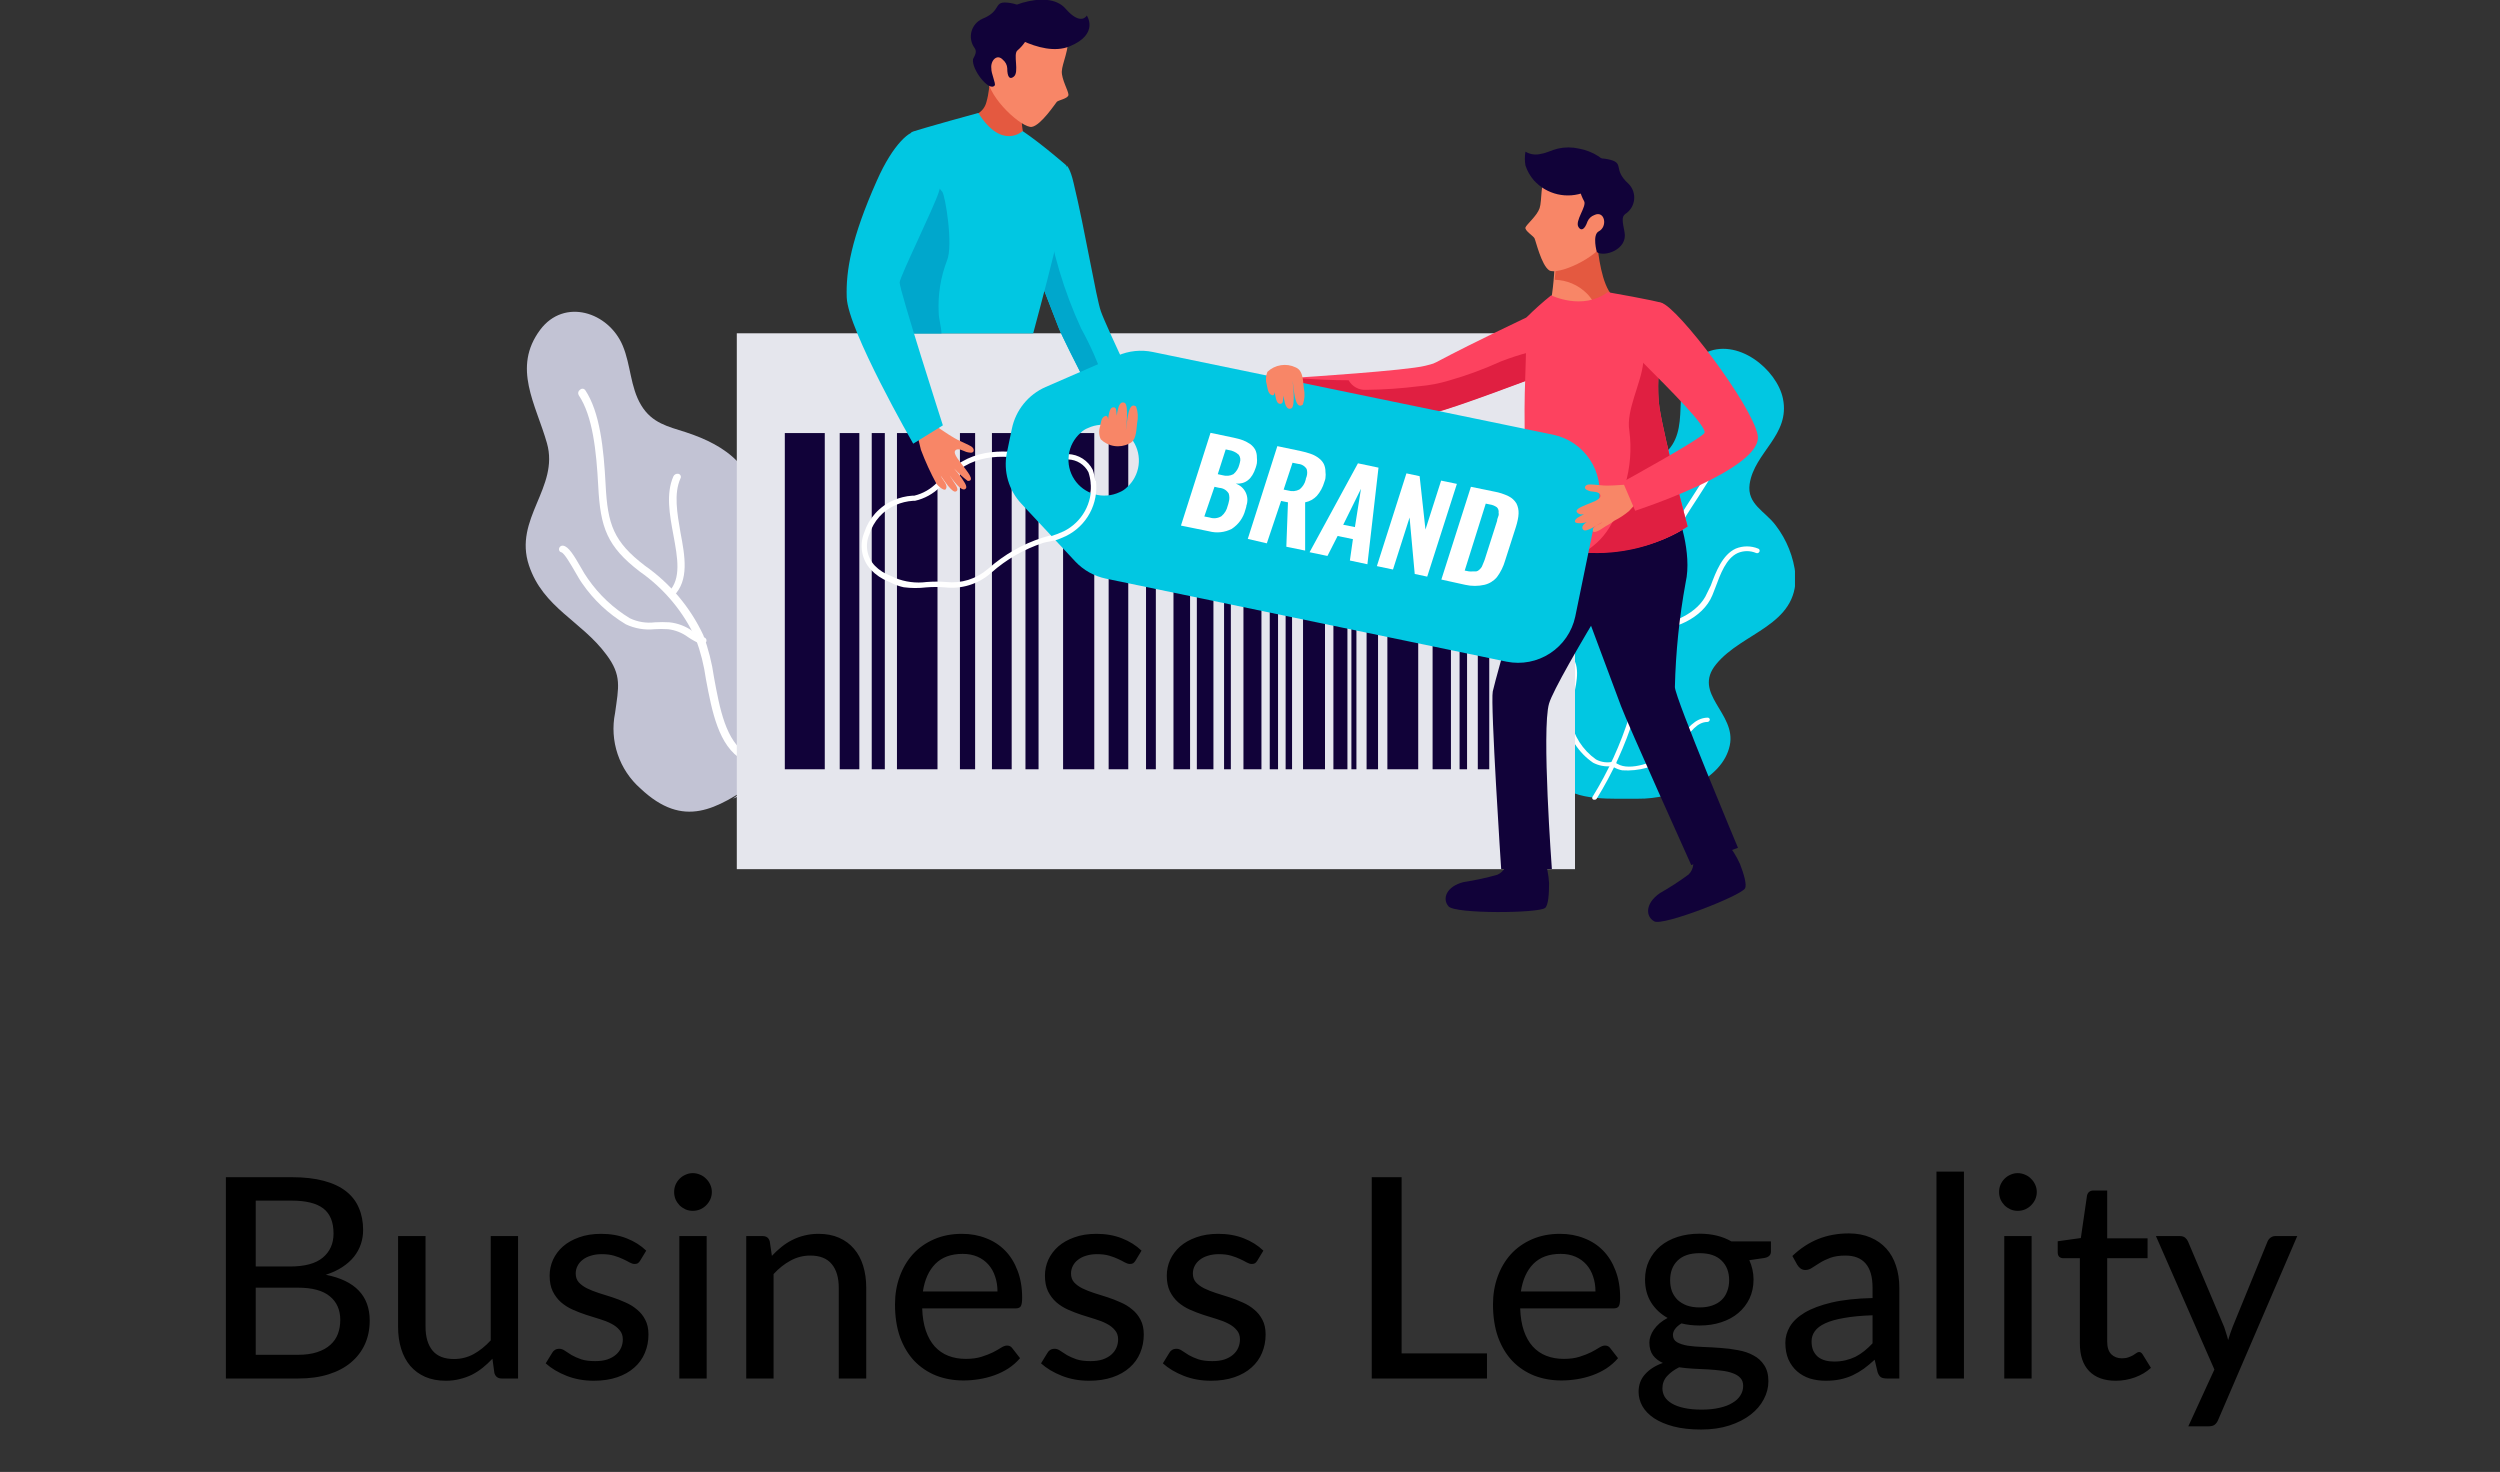 <svg width="214" height="126" viewBox="0 0 214 126" fill="none" xmlns="http://www.w3.org/2000/svg">
<rect x="0" y="0" width="214" height="126" fill="#333333" stroke="none"/>
<g clip-path="url(#clip0_21_170)">
<path d="M133.44 67.03C131.14 64.43 124.33 60.89 126.11 56.83C127.64 53.38 134.94 53.83 134.06 49.65C133.54 47.18 132.87 45.08 134.46 42.29C136.19 39.24 141.36 40.9 143.15 38.07C144.7 35.63 142.69 31.88 145.88 30.25C148.7 28.81 152.11 31.63 152.62 34.12C153.26 37.25 150.17 38.71 149.77 41.43C149.52 43.16 151.1 43.76 152 44.97C152.949 46.209 153.538 47.687 153.7 49.24C153.87 53.56 149.14 54.11 146.9 56.86C144.82 59.4 148.65 61.04 148.07 63.8C147.45 66.8 143.21 68.41 140.22 68.37C138.1 68.34 134.82 68.64 133.44 67.03Z" fill="#01C7E2"/>
<path d="M136.44 68.45H136.39C136.368 68.441 136.348 68.427 136.332 68.409C136.316 68.391 136.304 68.37 136.297 68.347C136.29 68.324 136.289 68.299 136.293 68.276C136.297 68.252 136.306 68.23 136.32 68.21C139.005 63.867 140.556 58.919 140.83 53.82C140.99 48.5 143.2 45.09 145.01 42.3C146.11 40.61 147.06 39.14 147.21 37.66C147.217 37.601 147.248 37.547 147.294 37.509C147.341 37.472 147.4 37.454 147.46 37.46C147.488 37.458 147.517 37.463 147.543 37.473C147.57 37.484 147.594 37.501 147.613 37.522C147.632 37.543 147.646 37.568 147.654 37.596C147.663 37.623 147.664 37.652 147.66 37.68C147.5 39.26 146.52 40.77 145.39 42.51C143.6 45.25 141.39 48.6 141.25 53.81C140.97 58.974 139.395 63.985 136.67 68.38C136.642 68.413 136.606 68.437 136.565 68.449C136.524 68.462 136.481 68.462 136.44 68.45Z" fill="white"/>
<path d="M141.15 53.83C141.102 53.82 141.06 53.794 141.03 53.755C141.001 53.717 140.987 53.668 140.99 53.62C141.002 53.566 141.033 53.519 141.077 53.486C141.121 53.452 141.175 53.436 141.23 53.44C143.01 53.55 145.4 52.5 146.13 50.76L146.44 50.13C146.88 48.95 147.44 47.48 148.58 46.96C149.195 46.709 149.885 46.709 150.5 46.96C150.525 46.969 150.548 46.983 150.568 47.001C150.587 47.019 150.602 47.041 150.613 47.066C150.623 47.09 150.628 47.116 150.628 47.143C150.627 47.17 150.621 47.196 150.61 47.22C150.588 47.272 150.546 47.314 150.494 47.336C150.442 47.359 150.383 47.36 150.33 47.34C150.08 47.233 149.812 47.177 149.54 47.177C149.268 47.177 149 47.233 148.75 47.34C147.75 47.79 147.26 49.16 146.85 50.26C146.76 50.5 146.67 50.74 146.58 50.95C145.76 52.95 143.17 54.02 141.23 53.9L141.15 53.83Z" fill="white"/>
<path d="M139.88 53.63C139.145 53.499 138.479 53.113 138 52.54C137.651 51.989 137.443 51.361 137.392 50.711C137.342 50.061 137.451 49.408 137.71 48.81C137.71 48.65 137.81 48.47 137.88 48.27C138.25 47.13 138.82 45.4 138.26 44.44C138.162 44.276 138.03 44.135 137.873 44.027C137.716 43.918 137.538 43.844 137.35 43.81C137.297 43.794 137.252 43.758 137.224 43.709C137.196 43.661 137.187 43.604 137.2 43.55C137.218 43.494 137.258 43.447 137.31 43.419C137.362 43.391 137.423 43.384 137.48 43.4C137.721 43.451 137.95 43.551 138.151 43.694C138.352 43.837 138.522 44.019 138.65 44.23C139.3 45.35 138.65 47.18 138.3 48.38C138.23 48.57 138.18 48.75 138.13 48.91C137.896 49.453 137.794 50.043 137.834 50.633C137.874 51.222 138.054 51.794 138.36 52.3C138.688 52.658 139.091 52.94 139.541 53.125C139.99 53.31 140.475 53.393 140.96 53.37C140.987 53.37 141.013 53.375 141.038 53.386C141.062 53.397 141.084 53.413 141.102 53.432C141.12 53.452 141.133 53.476 141.142 53.501C141.15 53.526 141.153 53.553 141.15 53.58C141.143 53.634 141.114 53.683 141.071 53.717C141.028 53.75 140.974 53.766 140.92 53.76C140.57 53.745 140.223 53.702 139.88 53.63Z" fill="white"/>
<path d="M138.86 65.94C138.618 65.895 138.385 65.81 138.17 65.69C138.151 65.675 138.136 65.656 138.126 65.634C138.115 65.613 138.11 65.589 138.11 65.565C138.11 65.541 138.115 65.517 138.126 65.496C138.136 65.474 138.151 65.455 138.17 65.44C138.206 65.401 138.254 65.374 138.306 65.365C138.359 65.356 138.413 65.365 138.46 65.39C139.53 66.04 141.7 65.2 142.63 64.55C143.055 64.189 143.426 63.768 143.73 63.3C144.39 62.4 145.08 61.46 146.16 61.43C146.185 61.427 146.211 61.43 146.235 61.438C146.259 61.445 146.282 61.458 146.3 61.475C146.319 61.492 146.334 61.513 146.345 61.536C146.355 61.559 146.36 61.585 146.36 61.61C146.353 61.661 146.328 61.709 146.29 61.743C146.251 61.778 146.202 61.798 146.15 61.8C145.29 61.8 144.67 62.67 144.08 63.48C143.751 63.986 143.346 64.438 142.88 64.82C141.705 65.638 140.288 66.033 138.86 65.94Z" fill="white"/>
<path d="M137.11 65.55C136.852 65.498 136.603 65.41 136.37 65.29C135.757 64.87 135.233 64.333 134.828 63.71C134.423 63.087 134.145 62.391 134.01 61.66C133.958 60.938 134.04 60.213 134.25 59.52C134.54 58.23 134.85 56.88 134.01 56.27C133.991 56.253 133.975 56.232 133.965 56.209C133.954 56.186 133.949 56.16 133.949 56.135C133.949 56.109 133.954 56.084 133.965 56.061C133.975 56.038 133.991 56.017 134.01 56C134.053 55.963 134.108 55.943 134.165 55.943C134.222 55.943 134.277 55.963 134.32 56C135.32 56.76 135 58.28 134.7 59.62C134.495 60.266 134.41 60.944 134.45 61.62C134.702 62.99 135.481 64.207 136.62 65.01C137.079 65.258 137.615 65.322 138.12 65.19C138.169 65.174 138.222 65.177 138.269 65.2C138.316 65.222 138.352 65.262 138.37 65.31C138.376 65.334 138.377 65.358 138.373 65.382C138.369 65.406 138.36 65.429 138.347 65.45C138.334 65.471 138.317 65.488 138.297 65.502C138.277 65.516 138.254 65.525 138.23 65.53C137.863 65.62 137.48 65.627 137.11 65.55Z" fill="white"/>
<path d="M64.77 66.93C61.32 69.26 58.54 70.99 54.83 67.5C53.929 66.709 53.254 65.694 52.871 64.558C52.488 63.422 52.412 62.205 52.65 61.03C52.95 58.83 53.25 57.82 51.9 56.03C49.78 53.16 46.49 52.03 45.28 48.4C43.94 44.4 47.89 41.74 46.82 37.94C45.87 34.59 43.82 31.48 46.24 28.23C48.3 25.48 52.1 26.7 53.31 29.6C54 31.25 53.95 33.13 54.88 34.68C55.81 36.23 57.19 36.51 58.71 37C62.11 38.11 65.08 40.1 64.71 44.42C64.47 47.01 64.41 49.11 66.94 50.24C69.65 51.45 71.16 52.24 70.94 56.05C70.79 58.91 69.4 60.42 67.88 62.52C66.46 64.47 65.05 67.52 62.73 68.37L64.77 66.93Z" fill="#C2C3D4"/>
<path d="M65.2 65.55C64.623 65.509 64.062 65.338 63.56 65.05C61.5 63.87 60.94 60.86 60.43 58.15C60.264 56.958 59.969 55.788 59.55 54.66C58.496 52.358 56.845 50.38 54.77 48.93C51.96 46.78 51.39 45.16 51.21 41.62C51.05 38.62 50.74 35.62 49.54 33.83C49.494 33.755 49.479 33.666 49.498 33.58C49.516 33.494 49.567 33.419 49.64 33.37C49.668 33.34 49.702 33.316 49.74 33.299C49.778 33.282 49.819 33.274 49.86 33.274C49.901 33.274 49.942 33.282 49.98 33.299C50.018 33.316 50.052 33.34 50.08 33.37C51.36 35.27 51.68 38.42 51.84 41.48C52.01 44.9 52.52 46.37 55.2 48.42C57.356 49.93 59.08 51.977 60.2 54.36C60.638 55.533 60.946 56.75 61.12 57.99C61.6 60.6 62.12 63.5 63.98 64.56C64.806 64.994 65.76 65.118 66.67 64.91C66.748 64.888 66.832 64.898 66.903 64.937C66.974 64.977 67.027 65.042 67.05 65.12C67.056 65.159 67.053 65.199 67.042 65.237C67.031 65.275 67.012 65.31 66.987 65.341C66.961 65.371 66.93 65.395 66.894 65.412C66.858 65.43 66.82 65.439 66.78 65.44C66.261 65.549 65.729 65.586 65.2 65.55Z" fill="white"/>
<path d="M57.44 51.13C57.372 51.123 57.306 51.099 57.25 51.06C57.221 51.035 57.197 51.003 57.181 50.968C57.164 50.932 57.156 50.894 57.156 50.855C57.156 50.816 57.164 50.778 57.181 50.742C57.197 50.707 57.221 50.675 57.25 50.65C58.34 49.54 58 47.73 57.64 45.78C57.32 44.06 56.99 42.27 57.64 40.78C57.677 40.698 57.741 40.632 57.821 40.592C57.901 40.552 57.993 40.541 58.08 40.56C58.12 40.57 58.157 40.589 58.188 40.616C58.219 40.643 58.244 40.676 58.26 40.714C58.276 40.751 58.284 40.792 58.282 40.833C58.281 40.874 58.27 40.914 58.25 40.95C57.66 42.26 57.97 43.95 58.25 45.59C58.63 47.59 59.01 49.67 57.67 51.01C57.608 51.073 57.527 51.115 57.44 51.13Z" fill="white"/>
<path d="M60.09 55.13H59.97C59.597 54.965 59.239 54.767 58.9 54.54C58.399 54.168 57.809 53.934 57.19 53.86C56.804 53.835 56.416 53.835 56.03 53.86C55.187 53.948 54.336 53.803 53.57 53.44C52.086 52.552 50.81 51.355 49.83 49.93C49.66 49.7 49.45 49.33 49.22 48.93C48.9 48.38 48.31 47.35 48.06 47.28C48.023 47.272 47.988 47.256 47.957 47.234C47.926 47.212 47.9 47.183 47.882 47.15C47.863 47.117 47.851 47.08 47.847 47.042C47.843 47.004 47.848 46.966 47.86 46.93C47.881 46.857 47.928 46.794 47.993 46.753C48.057 46.712 48.135 46.697 48.21 46.71C48.67 46.79 49.1 47.49 49.75 48.62C49.924 48.942 50.118 49.252 50.33 49.55C51.275 50.911 52.494 52.059 53.91 52.92C54.578 53.241 55.325 53.362 56.06 53.27C56.476 53.245 56.894 53.245 57.31 53.27C58.032 53.349 58.721 53.614 59.31 54.04C59.626 54.251 59.961 54.431 60.31 54.58C60.346 54.593 60.378 54.615 60.405 54.642C60.432 54.67 60.452 54.703 60.465 54.739C60.477 54.776 60.481 54.814 60.477 54.852C60.473 54.891 60.46 54.927 60.44 54.96C60.403 55.018 60.351 55.065 60.289 55.095C60.227 55.125 60.158 55.137 60.09 55.13Z" fill="white"/>
<path d="M83.71 9.78C84.07 10.33 84.43 11.41 85.03 11.78C85.916 12.143 86.879 12.277 87.83 12.17C87.33 11.06 87.19 8.53 88.3 7.55C87.57 7.1 87.54 8.55 86.99 7.95C86.79 7.73 85.25 5.35 85.11 5.08C84.68 5.59 84.85 7.32 84.44 8.73C84.389 8.939 84.297 9.135 84.168 9.307C84.039 9.479 83.876 9.623 83.69 9.73L83.71 9.78Z" fill="#E45940"/>
<path d="M87.3 1.54C87.3 1.54 91.19 1.98 91.39 3.05C91.59 4.12 90.91 5.43 90.89 6.12C90.87 6.81 91.47 7.8 91.46 8.12C91.45 8.44 90.59 8.57 90.46 8.72C90.33 8.87 89.11 10.72 88.33 10.86C87.55 11 84.67 8.49 84.51 6.63C84.51 6.28 83.99 5.63 84.08 5.16C84.44 3.36 86.38 1.63 87.3 1.54Z" fill="#F88667"/>
<path d="M86.5 0.26C84.89 1.3724e-05 85.88 0.89 84.09 1.61C83.861 1.712 83.658 1.863 83.496 2.054C83.335 2.245 83.218 2.47 83.156 2.713C83.093 2.955 83.086 3.209 83.135 3.454C83.185 3.699 83.289 3.931 83.44 4.13C83.6 4.38 83.53 4.63 83.29 5.06C83.15 5.94 84.68 7.91 85.15 7.31C85.26 7.17 84.83 6.25 84.86 5.86C84.77 5.21 85.34 4.55 85.86 5.13C85.965 5.217 86.052 5.325 86.114 5.448C86.176 5.57 86.212 5.703 86.22 5.84C86.22 6.61 86.44 6.84 86.78 6.56C87.27 6.18 86.7 4.64 87.09 4.32C87.601 3.884 87.985 3.317 88.2 2.68C88.95 1.91 88.12 0.51 86.5 0.26Z" fill="#110239"/>
<path d="M134.82 28.53H63.07V74.4H134.82V28.53Z" fill="#E5E6ED"/>
<path d="M70.6 37.07H67.18V65.85H70.6V37.07Z" fill="#110239"/>
<path d="M73.56 37.07H71.88V65.85H73.56V37.07Z" fill="#110239"/>
<path d="M80.25 37.07H76.78V65.85H80.25V37.07Z" fill="#110239"/>
<path d="M83.47 37.07H82.17V65.85H83.47V37.07Z" fill="#110239"/>
<path d="M88.9 37.07H87.78V65.85H88.9V37.07Z" fill="#110239"/>
<path d="M75.74 37.07H74.62V65.85H75.74V37.07Z" fill="#110239"/>
<path d="M86.6 37.07H84.91V65.85H86.6V37.07Z" fill="#110239"/>
<path d="M93.67 37.07H91V65.85H93.67V37.07Z" fill="#110239"/>
<path d="M96.58 37.07H94.9V65.85H96.58V37.07Z" fill="#110239"/>
<path d="M98.94 37.07H98.1V65.85H98.94V37.07Z" fill="#110239"/>
<path d="M105.36 37.07H104.78V65.85H105.36V37.07Z" fill="#110239"/>
<path d="M101.87 37.07H100.45V65.85H101.87V37.07Z" fill="#110239"/>
<path d="M109.4 37.07H108.69V65.85H109.4V37.07Z" fill="#110239"/>
<path d="M117.96 37.07H116.98V65.85H117.96V37.07Z" fill="#110239"/>
<path d="M127.48 37.07H126.5V65.85H127.48V37.07Z" fill="#110239"/>
<path d="M110.6 37.07H110.05V65.85H110.6V37.07Z" fill="#110239"/>
<path d="M116.11 37.07H115.68V65.85H116.11V37.07Z" fill="#110239"/>
<path d="M125.58 37.07H124.94V65.85H125.58V37.07Z" fill="#110239"/>
<path d="M103.87 37.07H102.45V65.85H103.87V37.07Z" fill="#110239"/>
<path d="M107.98 37.07H106.44V65.85H107.98V37.07Z" fill="#110239"/>
<path d="M115.34 37.07H114.14V65.85H115.34V37.07Z" fill="#110239"/>
<path d="M113.42 37.07H111.54V65.85H113.42V37.07Z" fill="#110239"/>
<path d="M121.4 37.07H118.76V65.85H121.4V37.07Z" fill="#110239"/>
<path d="M124.2 37.07H122.63V65.85H124.2V37.07Z" fill="#110239"/>
<path d="M130.88 37.07H128.79V65.85H130.88V37.07Z" fill="#110239"/>
<path d="M91.33 14.19C91.33 14.19 91.62 14.44 91.9 15.66C92.9 19.8 93.82 25.47 94.24 26.66C94.75 28.11 98.35 35.58 98.35 35.58L95.44 37.65C95.44 37.65 91.17 29.45 90.62 28.06L87.36 19.65L91.33 14.19Z" fill="#01C7E2"/>
<path d="M92.55 28.13C91.078 24.939 90.068 21.555 89.55 18.08L87.37 19.67L90.63 28.07C91.18 29.46 95.45 37.66 95.45 37.66L96.19 37.15C94.93 33.86 94.24 31.18 92.55 28.13Z" fill="#00A7CC"/>
<path d="M77.57 18.65C76.57 21.01 74.92 27.49 74.35 28.54H88.44C89.23 25.6 90.18 21.99 90.53 20.33C90.991 18.305 91.243 16.237 91.28 14.16C91.28 14.16 89.17 12.32 87.54 11.22C87.54 11.22 85.77 12.89 83.74 9.67C83.74 9.67 79.07 10.94 78.06 11.3C77.69 11.45 78.68 16.02 77.57 18.65Z" fill="#01C7E2"/>
<path d="M79.49 14.96C78.78 16.23 77.91 17.63 77.31 18.78C76.31 21.21 75.05 27.51 74.49 28.54H80.59C80.59 28.06 80.35 27.27 80.35 26.73C80.278 25.223 80.52 23.718 81.06 22.31C81.62 21.02 80.91 16.72 80.66 16.42C80.25 15.94 79.86 15.45 79.49 14.96Z" fill="#00A7CC"/>
<path d="M130.88 27.07C121.28 31.65 123.56 30.9 122 31.31C120.44 31.72 111.26 32.31 111.26 32.31L110.26 36.25C110.26 36.25 121.44 35.63 122.97 35.25C124.5 34.87 130.91 32.47 130.91 32.47L130.88 27.07Z" fill="#FD425F"/>
<path d="M115.44 32.55C115.589 32.815 115.809 33.033 116.076 33.178C116.344 33.323 116.647 33.39 116.95 33.37C118.465 33.353 119.977 33.25 121.48 33.06C122.352 32.989 123.213 32.825 124.05 32.57C125.562 32.137 127.039 31.592 128.47 30.94C129.265 30.632 130.076 30.368 130.9 30.15V32.5C130.9 32.5 124.48 34.93 122.96 35.28C121.44 35.63 110.25 36.28 110.25 36.28L111.25 32.38C112.62 32.48 114.02 32.55 115.44 32.55Z" fill="#E01F41"/>
<path d="M132.19 73.49C132.422 74.171 132.559 74.881 132.6 75.6C132.6 76.52 132.54 77.49 132.26 77.72C131.7 78.18 124.58 78.24 124 77.59C123.42 76.94 123.81 75.86 125.31 75.5C126.275 75.353 127.23 75.146 128.17 74.88C128.458 74.757 128.693 74.535 128.834 74.255C128.975 73.975 129.012 73.655 128.94 73.35L132.19 73.49Z" fill="#110239"/>
<path d="M147.8 72.13C148.261 72.682 148.645 73.294 148.94 73.95C149.27 74.8 149.55 75.74 149.37 76.05C149.01 76.68 142.37 79.28 141.61 78.87C140.85 78.46 140.81 77.33 142.09 76.45C142.937 75.969 143.755 75.438 144.54 74.86C144.766 74.641 144.907 74.35 144.94 74.038C144.973 73.725 144.895 73.411 144.72 73.15L147.8 72.13Z" fill="#110239"/>
<path d="M132.24 43.24L141.83 44.31C141.83 44.31 133.25 58.02 132.6 60.22C131.95 62.42 132.84 74.39 132.84 74.39H128.5C128.5 74.39 127.57 60.26 127.78 59.19C127.99 58.12 132.24 43.24 132.24 43.24Z" fill="#110239"/>
<path d="M132.6 43.95H143.6C143.6 43.95 144.88 47.31 144.29 49.87C143.749 52.825 143.441 55.817 143.37 58.82C143.42 59.82 148.77 72.57 148.77 72.57L144.77 74.05C144.77 74.05 139.28 61.86 138.77 60.47C138.26 59.08 132.6 43.95 132.6 43.95Z" fill="#110239"/>
<path d="M133.07 21.3C133.955 21.351 134.843 21.283 135.71 21.1C136.021 21.026 136.323 20.919 136.61 20.78C136.7 21.88 137.01 24.45 137.92 25.41C137.92 25.41 137.8 26.71 135.52 27.03C133.24 27.35 132.78 25.66 132.78 25.66C133.016 24.219 133.113 22.759 133.07 21.3Z" fill="#F88667"/>
<path d="M137.91 25.45C137.914 25.483 137.914 25.517 137.91 25.55C137.893 25.598 137.872 25.644 137.85 25.69L137.75 25.86C137.644 26.011 137.52 26.149 137.38 26.27C137.291 26.347 137.194 26.414 137.09 26.47C136.967 26.538 136.84 26.598 136.71 26.65C136.562 26.069 136.257 25.54 135.83 25.12C135.099 24.389 134.113 23.97 133.08 23.95C133.189 23.038 133.219 22.118 133.17 21.2C134.055 21.251 134.943 21.183 135.81 21C136.121 20.926 136.423 20.819 136.71 20.68C136.8 21.78 137.11 24.35 138.02 25.31L137.91 25.45Z" fill="#E45940"/>
<path d="M136.76 14.76C136.76 14.76 132.95 13.82 132.39 14.76C131.83 15.7 132.01 17.16 131.79 17.82C131.57 18.48 130.67 19.21 130.58 19.47C130.49 19.73 131.24 20.19 131.35 20.39C131.46 20.59 131.94 22.7 132.61 23.14C133.28 23.58 136.73 22.14 137.52 20.48C138.31 18.82 137.79 15.26 136.76 14.76Z" fill="#F88667"/>
<path d="M132.78 25.28C132.78 25.28 135.45 26.61 137.62 25.01C137.62 25.01 141.76 25.73 142.26 25.94C142.76 26.15 141.58 31.99 142.06 34.94C142.54 37.89 144.46 45.06 144.46 45.06C144.46 45.06 139.4 48.95 130.71 46.5C130.71 46.5 130.43 36.45 130.52 33.66C130.66 29.58 130.68 27.16 130.68 27.16C131.345 26.495 132.046 25.868 132.78 25.28Z" fill="#FD425F"/>
<path d="M139.1 41.54C139.552 40.024 139.678 38.429 139.47 36.86C139.18 35.12 140.47 32.86 140.66 31.06C140.85 29.26 141.1 27.88 142.35 26.83C142.27 28.62 141.69 32.66 142.06 34.95C142.54 37.95 144.46 45.07 144.46 45.07C141.814 46.759 138.69 47.542 135.56 47.3C137.8 45.94 138.44 44.13 139.1 41.54Z" fill="#E01F41"/>
<path d="M135.12 15.3C135.107 15.971 135.272 16.634 135.6 17.22C135.85 17.66 134.78 18.91 135.12 19.44C135.34 19.79 135.64 19.68 135.89 18.96C135.944 18.833 136.023 18.719 136.123 18.625C136.223 18.53 136.341 18.457 136.47 18.41C137.37 17.97 137.65 19.41 136.84 19.81C136.28 20.13 136.69 21.58 136.69 21.58C137.33 22.03 139.35 21.36 139.06 19.87C138.88 18.93 138.8 18.57 139.12 18.32C139.331 18.185 139.509 18.005 139.64 17.793C139.772 17.58 139.854 17.341 139.881 17.092C139.908 16.843 139.879 16.592 139.796 16.356C139.712 16.121 139.577 15.906 139.4 15.73C137.96 14.43 139.19 13.94 137.59 13.62C135.99 13.3 134.73 14.32 135.12 15.3Z" fill="#110239"/>
<path d="M137.89 14.37C137.78 14.03 137.14 13.61 136.82 13.37C136.314 13.047 135.75 12.827 135.16 12.72C134.564 12.585 133.946 12.585 133.35 12.72C132.84 12.84 132.42 13.09 131.9 13.17C131.679 13.229 131.447 13.243 131.221 13.211C130.994 13.178 130.776 13.1 130.58 12.98C130.51 13.374 130.51 13.776 130.58 14.17C130.736 14.641 130.984 15.076 131.31 15.45C131.849 16.04 132.555 16.452 133.334 16.631C134.113 16.809 134.928 16.746 135.67 16.45C136.338 16.233 136.913 15.796 137.3 15.21C137.455 14.903 137.654 14.62 137.89 14.37Z" fill="#110239"/>
<path d="M77.36 50.27C77.032 50.2 76.714 50.092 76.41 49.95L76.03 49.77C75.47 49.548 74.965 49.207 74.55 48.77C74.162 48.349 73.901 47.827 73.8 47.263C73.7 46.7 73.762 46.119 73.98 45.59C74.175 44.979 74.497 44.417 74.927 43.941C75.356 43.465 75.882 43.086 76.47 42.83C76.983 42.603 77.531 42.468 78.09 42.43H78.26C78.994 42.253 79.663 41.871 80.19 41.33L80.29 41.25C80.53 41.04 80.75 40.84 80.98 40.62C81.21 40.4 81.29 40.31 81.46 40.16C83.7 38.16 86.91 38.51 89.2 39.16L89.07 39.61C86.89 38.98 83.85 38.61 81.77 40.49L81.3 40.93C81.07 41.15 80.84 41.37 80.59 41.59L80.49 41.67C79.896 42.268 79.143 42.685 78.32 42.87H78.15C77.64 42.903 77.139 43.025 76.67 43.23C76.14 43.457 75.665 43.797 75.279 44.225C74.892 44.653 74.603 45.16 74.43 45.71C74.227 46.16 74.163 46.66 74.246 47.147C74.33 47.634 74.558 48.084 74.9 48.44C75.272 48.815 75.723 49.102 76.22 49.28L76.62 49.47C77.475 49.818 78.405 49.939 79.32 49.82C79.879 49.775 80.441 49.775 81 49.82C81.634 49.889 82.275 49.827 82.885 49.638C83.493 49.449 84.057 49.136 84.54 48.72L84.63 48.65C85.965 47.471 87.527 46.58 89.22 46.03L89.5 45.95C90.89 45.55 91.82 45.29 92.62 44.06C92.992 43.539 93.236 42.938 93.331 42.306C93.427 41.673 93.372 41.027 93.17 40.42C93.006 40.098 92.757 39.827 92.451 39.635C92.144 39.443 91.792 39.337 91.43 39.33V38.87C91.871 38.884 92.299 39.017 92.671 39.255C93.042 39.492 93.342 39.826 93.54 40.22C93.771 40.9 93.838 41.624 93.737 42.334C93.637 43.044 93.37 43.721 92.96 44.31C92.57 44.871 92.068 45.346 91.487 45.705C90.905 46.065 90.256 46.301 89.58 46.4L89.3 46.47C87.662 47.008 86.151 47.876 84.86 49.02L84.78 49.09C84.249 49.546 83.629 49.886 82.959 50.091C82.29 50.296 81.585 50.36 80.89 50.28C80.358 50.235 79.823 50.235 79.29 50.28C78.649 50.357 78.001 50.353 77.36 50.27Z" fill="white"/>
<path d="M132.99 37.22L98.68 30.13C97.672 29.918 96.623 30.026 95.68 30.44L89.5 33.13C88.772 33.45 88.131 33.939 87.63 34.557C87.13 35.174 86.783 35.902 86.62 36.68L86.18 38.8C86.031 39.57 86.068 40.364 86.287 41.117C86.506 41.87 86.901 42.56 87.44 43.13L92.04 48.06C92.742 48.807 93.657 49.32 94.66 49.53L128.97 56.64C130.258 56.898 131.596 56.639 132.694 55.918C133.793 55.198 134.563 54.074 134.84 52.79L136.84 43.05C137.086 41.768 136.822 40.44 136.102 39.351C135.383 38.262 134.266 37.497 132.99 37.22ZM95.84 42.13C95.171 42.446 94.41 42.51 93.698 42.31C92.986 42.109 92.37 41.659 91.964 41.041C91.557 40.422 91.388 39.678 91.486 38.945C91.585 38.212 91.945 37.539 92.5 37.05C92.678 36.87 92.893 36.73 93.13 36.64C93.798 36.331 94.556 36.272 95.264 36.474C95.972 36.676 96.584 37.127 96.987 37.743C97.391 38.359 97.56 39.099 97.463 39.83C97.367 40.56 97.01 41.231 96.46 41.72C96.283 41.897 96.072 42.036 95.84 42.13Z" fill="#01C7E2"/>
<path d="M101.09 44.99L103.62 37.05L105.62 37.47C105.888 37.525 106.152 37.598 106.41 37.69C106.628 37.778 106.836 37.889 107.03 38.02C107.201 38.15 107.344 38.313 107.45 38.5C107.548 38.706 107.596 38.932 107.59 39.16C107.609 39.323 107.609 39.487 107.59 39.65C107.566 39.779 107.533 39.906 107.49 40.03C107.17 41.03 106.6 41.45 105.78 41.4C105.965 41.463 106.136 41.562 106.282 41.691C106.428 41.821 106.547 41.978 106.632 42.154C106.716 42.33 106.765 42.521 106.775 42.716C106.785 42.911 106.756 43.106 106.69 43.29C106.69 43.41 106.63 43.52 106.6 43.65C106.43 44.316 106.016 44.894 105.44 45.27C104.842 45.579 104.15 45.654 103.5 45.48L101.09 44.99ZM103.09 44.21L103.55 44.3C103.715 44.355 103.89 44.374 104.062 44.355C104.235 44.336 104.401 44.28 104.55 44.19C104.824 43.962 105.014 43.649 105.09 43.3C105.129 43.196 105.159 43.089 105.18 42.98C105.253 42.742 105.253 42.488 105.18 42.25C105.096 42.108 104.978 41.989 104.837 41.903C104.695 41.818 104.535 41.768 104.37 41.76L103.96 41.67L103.09 44.21ZM104.24 40.59L104.65 40.68C104.96 40.772 105.294 40.74 105.58 40.59C105.834 40.375 106.013 40.084 106.09 39.76C106.111 39.698 106.128 39.635 106.14 39.57C106.173 39.463 106.181 39.349 106.164 39.239C106.147 39.128 106.104 39.022 106.04 38.93C105.796 38.706 105.489 38.562 105.16 38.52L104.92 38.47L104.24 40.59Z" fill="white"/>
<path d="M106.81 46.13L109.34 38.19L111.34 38.61C111.642 38.672 111.94 38.756 112.23 38.86C112.468 38.944 112.691 39.065 112.89 39.22C113.07 39.352 113.217 39.523 113.32 39.72C113.416 39.93 113.464 40.159 113.46 40.39C113.484 40.556 113.484 40.724 113.46 40.89C113.46 41.01 113.4 41.14 113.36 41.27C113.234 41.705 113.016 42.107 112.72 42.45C112.451 42.732 112.102 42.924 111.72 43V47.13L110.11 46.8L110.25 43L109.66 42.88L108.44 46.51L106.81 46.13ZM109.88 41.91L110.28 41.99C110.596 42.086 110.937 42.053 111.23 41.9C111.501 41.69 111.691 41.394 111.77 41.06C111.77 40.96 111.83 40.87 111.85 40.78C111.912 40.575 111.912 40.355 111.85 40.15C111.774 40.025 111.669 39.919 111.543 39.843C111.418 39.766 111.276 39.721 111.13 39.71L110.64 39.61L109.88 41.91Z" fill="white"/>
<path d="M112.1 47.27L116.24 39.66L118 40.03L117.05 48.3L115.55 47.98L115.81 46.15L114.5 45.88L113.63 47.59L112.1 47.27ZM114.98 44.92L115.98 45.12L116.5 41.84L114.98 44.92Z" fill="white"/>
<path d="M117.86 48.46L120.39 40.52L121.52 40.76L122.02 45.33L123.36 41.14L124.71 41.42L122.17 49.36L121.1 49.13L120.66 44.3L119.24 48.75L117.86 48.46Z" fill="white"/>
<path d="M123.38 49.61L125.91 41.67L127.91 42.08C128.336 42.156 128.75 42.29 129.14 42.48C129.418 42.618 129.651 42.833 129.81 43.1C129.942 43.367 130.004 43.663 129.99 43.96C129.984 44.142 129.96 44.323 129.92 44.5C129.877 44.706 129.824 44.91 129.76 45.11L128.84 47.98C128.695 48.492 128.458 48.973 128.14 49.4C127.863 49.729 127.488 49.961 127.07 50.06C126.527 50.184 125.963 50.184 125.42 50.06L123.38 49.61ZM125.38 48.84L125.74 48.91C125.859 48.924 125.98 48.924 126.1 48.91H126.37C126.452 48.894 126.528 48.856 126.59 48.8C126.654 48.751 126.711 48.694 126.76 48.63C126.825 48.559 126.873 48.473 126.9 48.38C126.945 48.285 126.985 48.189 127.02 48.09C127.071 47.97 127.115 47.846 127.15 47.72L128.15 44.59C128.15 44.42 128.25 44.26 128.28 44.12C128.31 43.98 128.28 43.95 128.28 43.88C128.293 43.799 128.287 43.717 128.263 43.639C128.238 43.56 128.196 43.489 128.14 43.43C127.958 43.296 127.744 43.21 127.52 43.18L127.18 43.11L125.38 48.84Z" fill="white"/>
<path d="M93.82 41.13C93.681 41.213 93.534 41.28 93.38 41.33C93.455 42.172 93.275 43.018 92.863 43.756C92.451 44.495 91.826 45.092 91.07 45.47C90.708 45.641 90.334 45.785 89.95 45.9L90.24 46.29C90.581 46.177 90.915 46.043 91.24 45.89C92.111 45.464 92.828 44.776 93.288 43.922C93.749 43.069 93.932 42.092 93.81 41.13H93.82Z" fill="white"/>
<path d="M108.49 31.83C108.807 31.528 109.208 31.329 109.641 31.262C110.073 31.194 110.516 31.259 110.91 31.45C111.49 31.7 111.52 32.32 111.61 33.24C111.711 33.706 111.679 34.191 111.52 34.64C110.79 35.18 110.76 33.11 110.64 32.58C110.64 32.58 110.93 34.77 110.54 34.96C109.82 35.29 109.85 33.27 109.76 32.76C109.891 33.249 109.912 33.762 109.82 34.26C109.82 34.65 109.51 34.58 109.44 34.53C109.07 34.31 109.07 32.65 109.07 32.65C109.07 32.95 109.3 34.03 108.83 33.81C108.52 33.66 108.5 33.2 108.44 32.95C108.323 32.583 108.341 32.185 108.49 31.83Z" fill="#F88667"/>
<path d="M140.01 41.45C139.25 41.45 138.34 41.57 137.57 41.57C137.21 41.57 136.85 41.51 136.5 41.49C136.15 41.47 135.82 41.41 135.69 41.65C135.56 41.89 136 42.02 136.17 42.06C136.34 42.1 136.95 42.06 137 42.42C137.05 42.78 136.15 43.04 135.79 43.2C135.43 43.36 134.57 43.66 135.15 43.98C135.54 44.2 136.36 43.7 136.69 43.57C136.268 43.688 135.862 43.856 135.48 44.07C135.26 44.2 134.81 44.38 134.81 44.63C134.81 44.88 135.64 44.78 135.81 44.69C136.139 44.568 136.448 44.399 136.73 44.19C136.38 44.37 135.11 44.91 135.53 45.35C135.78 45.62 136.78 44.86 137.17 44.7C136.95 44.9 136.3 45.01 136.35 45.43C136.35 45.65 136.75 45.48 136.93 45.38C137.11 45.28 137.4 45.05 137.65 44.93C137.84 44.825 138.02 44.705 138.19 44.57C138.637 44.346 139.057 44.071 139.44 43.75C139.777 43.361 140.138 42.994 140.52 42.65C139.82 42.38 140.56 41.84 140.01 41.45Z" fill="#F88667"/>
<path d="M138.91 41.25L139.97 43.72C139.97 43.72 150.97 40.15 150.46 37.26C150.01 34.72 143.6 26.26 142.21 25.92C140.34 25.51 139.58 29.98 140.66 31.06C142.93 33.34 146.17 36.56 145.9 37.06C145.63 37.56 138.91 41.25 138.91 41.25Z" fill="#FD425F"/>
<path d="M80.53 40.72C80.62 41.02 81.22 41.52 80.95 41.88C80.81 42.06 80.28 41.59 80.16 41.41C79.65 40.472 79.206 39.499 78.83 38.5C78.72 38.05 78.62 37.6 78.5 37.18C78.986 36.951 79.44 36.658 79.85 36.31C80.46 36.68 81.1 37.16 81.7 37.5C82.02 37.69 82.38 37.83 82.7 37.99C83.02 38.15 83.36 38.26 83.35 38.56C83.34 38.86 82.88 38.73 82.7 38.68C82.52 38.63 81.99 38.29 81.77 38.57C81.55 38.85 82.22 39.57 82.46 39.91C82.7 40.25 83.54 41.18 82.84 41.17C82.418 40.849 82.027 40.491 81.67 40.1C81.67 40.1 82.26 40.82 82.28 40.86C82.42 41.1 82.84 41.6 82.68 41.81C82.33 42.26 81.43 40.88 81.29 40.7L81.63 41.24C81.92 41.65 82.1 41.99 81.8 42.08C81.5 42.17 80.8 41.13 80.53 40.72Z" fill="#F88667"/>
<path d="M80.71 36.41L78.17 37.98C78.17 37.98 72.58 28.26 72.48 25.46C72.4 23.2 72.86 20.4 75.06 15.46C76.46 12.29 77.98 11.02 78.61 11.27C79.06 11.45 81.61 12.58 80.35 16.47C79.91 17.83 77.06 23.61 77.01 24.17C76.96 24.73 80.71 36.41 80.71 36.41Z" fill="#01C7E2"/>
<path d="M94.22 37.6C94.534 37.907 94.935 38.109 95.369 38.177C95.803 38.245 96.247 38.176 96.64 37.98C97.22 37.74 97.25 37.11 97.34 36.2C97.441 35.734 97.41 35.249 97.25 34.8C96.52 34.26 96.49 36.33 96.37 36.85C96.37 36.85 96.66 34.67 96.27 34.48C95.55 34.15 95.58 36.17 95.49 36.67C95.621 36.184 95.641 35.675 95.55 35.18C95.55 34.78 95.24 34.86 95.17 34.9C94.8 35.13 94.8 36.78 94.8 36.78C94.8 36.49 95.03 35.41 94.56 35.63C94.25 35.77 94.23 36.24 94.17 36.49C94.048 36.853 94.066 37.249 94.22 37.6Z" fill="#F88667"/>
<path d="M93.03 1.33C93.03 1.33 94.12 2.9 91.58 3.96C89.04 5.02 85.38 2.24 85.38 2.24C85.38 2.24 85.48 0.86 87.5 0.24C89.02 -0.2 90.44 -0.14 91.21 0.74C92.53 2.26 93.03 1.33 93.03 1.33Z" fill="#110239"/>
</g>
<path d="M25.491 115.972C26.139 115.972 26.691 115.896 27.147 115.744C27.611 115.592 27.987 115.384 28.275 115.12C28.571 114.856 28.787 114.544 28.923 114.184C29.059 113.816 29.127 113.416 29.127 112.984C29.127 112.128 28.831 111.456 28.239 110.968C27.647 110.472 26.731 110.224 25.491 110.224H21.891V115.972H25.491ZM21.891 102.772V108.412H24.831C26.087 108.412 27.019 108.16 27.627 107.656C28.243 107.144 28.551 106.456 28.551 105.592C28.551 104.608 28.259 103.892 27.675 103.444C27.091 102.996 26.183 102.772 24.951 102.772H21.891ZM24.951 100.768C26.031 100.768 26.955 100.872 27.723 101.08C28.499 101.288 29.135 101.588 29.631 101.98C30.127 102.372 30.491 102.848 30.723 103.408C30.963 103.96 31.083 104.588 31.083 105.292C31.083 105.708 31.019 106.108 30.891 106.492C30.763 106.876 30.567 107.236 30.303 107.572C30.039 107.9 29.707 108.196 29.307 108.46C28.907 108.724 28.435 108.944 27.891 109.12C30.395 109.616 31.647 110.924 31.647 113.044C31.647 113.78 31.511 114.452 31.239 115.06C30.967 115.66 30.571 116.18 30.051 116.62C29.531 117.06 28.891 117.4 28.131 117.64C27.371 117.88 26.507 118 25.539 118H19.335V100.768H24.951ZM44.346 105.808V118H42.943C42.623 118 42.414 117.844 42.319 117.532L42.151 116.308C41.886 116.588 41.611 116.844 41.322 117.076C41.035 117.308 40.727 117.508 40.398 117.676C40.071 117.836 39.722 117.96 39.355 118.048C38.986 118.144 38.59 118.192 38.166 118.192C37.495 118.192 36.903 118.08 36.391 117.856C35.886 117.632 35.462 117.32 35.118 116.92C34.775 116.512 34.514 116.024 34.339 115.456C34.163 114.888 34.075 114.26 34.075 113.572V105.808H36.426V113.572C36.426 114.444 36.627 115.124 37.026 115.612C37.426 116.092 38.038 116.332 38.862 116.332C39.462 116.332 40.023 116.192 40.542 115.912C41.062 115.624 41.55 115.232 42.007 114.736V105.808H44.346ZM54.801 107.908C54.737 108.012 54.669 108.088 54.597 108.136C54.525 108.176 54.433 108.196 54.321 108.196C54.193 108.196 54.049 108.152 53.889 108.064C53.737 107.976 53.549 107.88 53.325 107.776C53.109 107.672 52.853 107.576 52.557 107.488C52.261 107.4 51.909 107.356 51.501 107.356C51.165 107.356 50.857 107.4 50.577 107.488C50.305 107.568 50.073 107.684 49.881 107.836C49.689 107.98 49.541 108.156 49.437 108.364C49.333 108.564 49.281 108.78 49.281 109.012C49.281 109.316 49.369 109.568 49.545 109.768C49.729 109.968 49.965 110.14 50.253 110.284C50.549 110.428 50.881 110.56 51.249 110.68C51.625 110.792 52.005 110.912 52.389 111.04C52.781 111.168 53.161 111.316 53.529 111.484C53.905 111.644 54.237 111.848 54.525 112.096C54.821 112.336 55.057 112.628 55.233 112.972C55.417 113.316 55.509 113.736 55.509 114.232C55.509 114.8 55.405 115.328 55.197 115.816C54.997 116.296 54.697 116.712 54.297 117.064C53.905 117.416 53.417 117.692 52.833 117.892C52.249 118.092 51.581 118.192 50.829 118.192C49.989 118.192 49.213 118.052 48.501 117.772C47.789 117.492 47.193 117.136 46.713 116.704L47.265 115.804C47.329 115.692 47.409 115.608 47.505 115.552C47.601 115.488 47.729 115.456 47.889 115.456C48.041 115.456 48.197 115.512 48.357 115.624C48.517 115.736 48.709 115.86 48.933 115.996C49.157 116.124 49.429 116.244 49.749 116.356C50.069 116.46 50.469 116.512 50.949 116.512C51.349 116.512 51.697 116.464 51.993 116.368C52.289 116.264 52.533 116.128 52.725 115.96C52.925 115.784 53.073 115.584 53.169 115.36C53.265 115.136 53.313 114.9 53.313 114.652C53.313 114.332 53.221 114.068 53.037 113.86C52.861 113.644 52.625 113.46 52.329 113.308C52.041 113.156 51.709 113.024 51.333 112.912C50.957 112.8 50.573 112.68 50.181 112.552C49.789 112.424 49.405 112.276 49.029 112.108C48.653 111.94 48.317 111.728 48.021 111.472C47.733 111.216 47.497 110.904 47.313 110.536C47.137 110.168 47.049 109.72 47.049 109.192C47.049 108.72 47.145 108.268 47.337 107.836C47.537 107.404 47.821 107.024 48.189 106.696C48.565 106.368 49.025 106.108 49.569 105.916C50.121 105.716 50.749 105.616 51.453 105.616C52.261 105.616 52.989 105.744 53.637 106C54.293 106.256 54.853 106.608 55.317 107.056L54.801 107.908ZM60.49 105.808V118H58.15V105.808H60.49ZM60.934 102.04C60.934 102.256 60.89 102.464 60.802 102.664C60.714 102.856 60.594 103.028 60.442 103.18C60.298 103.324 60.126 103.44 59.926 103.528C59.726 103.608 59.518 103.648 59.302 103.648C59.086 103.648 58.882 103.608 58.69 103.528C58.498 103.44 58.326 103.324 58.174 103.18C58.03 103.028 57.914 102.856 57.826 102.664C57.746 102.464 57.706 102.256 57.706 102.04C57.706 101.816 57.746 101.608 57.826 101.416C57.914 101.216 58.03 101.044 58.174 100.9C58.326 100.748 58.498 100.632 58.69 100.552C58.882 100.464 59.086 100.42 59.302 100.42C59.518 100.42 59.726 100.464 59.926 100.552C60.126 100.632 60.298 100.748 60.442 100.9C60.594 101.044 60.714 101.216 60.802 101.416C60.89 101.608 60.934 101.816 60.934 102.04ZM66.074 107.5C66.338 107.22 66.614 106.964 66.902 106.732C67.19 106.5 67.494 106.304 67.814 106.144C68.142 105.976 68.49 105.848 68.858 105.76C69.234 105.664 69.634 105.616 70.058 105.616C70.73 105.616 71.318 105.728 71.822 105.952C72.334 106.176 72.762 106.492 73.106 106.9C73.45 107.3 73.71 107.784 73.886 108.352C74.062 108.92 74.15 109.548 74.15 110.236V118H71.798V110.236C71.798 109.364 71.598 108.688 71.198 108.208C70.798 107.72 70.186 107.476 69.362 107.476C68.762 107.476 68.198 107.62 67.67 107.908C67.15 108.188 66.666 108.572 66.218 109.06V118H63.878V105.808H65.282C65.61 105.808 65.814 105.964 65.894 106.276L66.074 107.5ZM85.384 110.548C85.384 110.084 85.316 109.656 85.18 109.264C85.052 108.872 84.86 108.532 84.604 108.244C84.348 107.956 84.036 107.732 83.668 107.572C83.3 107.412 82.876 107.332 82.396 107.332C81.412 107.332 80.636 107.616 80.068 108.184C79.508 108.752 79.152 109.54 79 110.548H85.384ZM87.316 116.26C87.028 116.596 86.696 116.888 86.32 117.136C85.944 117.376 85.544 117.572 85.12 117.724C84.696 117.876 84.256 117.988 83.8 118.06C83.352 118.132 82.908 118.168 82.468 118.168C81.628 118.168 80.848 118.028 80.128 117.748C79.416 117.46 78.796 117.044 78.268 116.5C77.748 115.948 77.34 115.268 77.044 114.46C76.756 113.644 76.612 112.708 76.612 111.652C76.612 110.804 76.744 110.016 77.008 109.288C77.272 108.552 77.648 107.912 78.136 107.368C78.632 106.824 79.236 106.396 79.948 106.084C80.66 105.772 81.46 105.616 82.348 105.616C83.092 105.616 83.776 105.74 84.4 105.988C85.032 106.228 85.576 106.58 86.032 107.044C86.488 107.508 86.844 108.08 87.1 108.76C87.364 109.44 87.496 110.216 87.496 111.088C87.496 111.448 87.456 111.692 87.376 111.82C87.296 111.94 87.148 112 86.932 112H78.94C78.964 112.728 79.068 113.364 79.252 113.908C79.436 114.444 79.688 114.892 80.008 115.252C80.336 115.612 80.724 115.88 81.172 116.056C81.62 116.232 82.12 116.32 82.672 116.32C83.192 116.32 83.64 116.26 84.016 116.14C84.4 116.02 84.728 115.892 85 115.756C85.28 115.612 85.512 115.48 85.696 115.36C85.888 115.24 86.056 115.18 86.2 115.18C86.392 115.18 86.54 115.252 86.644 115.396L87.316 116.26ZM97.199 107.908C97.135 108.012 97.067 108.088 96.995 108.136C96.923 108.176 96.831 108.196 96.719 108.196C96.591 108.196 96.447 108.152 96.287 108.064C96.135 107.976 95.947 107.88 95.723 107.776C95.507 107.672 95.251 107.576 94.955 107.488C94.659 107.4 94.307 107.356 93.899 107.356C93.563 107.356 93.255 107.4 92.975 107.488C92.703 107.568 92.471 107.684 92.279 107.836C92.087 107.98 91.939 108.156 91.835 108.364C91.731 108.564 91.679 108.78 91.679 109.012C91.679 109.316 91.767 109.568 91.943 109.768C92.127 109.968 92.363 110.14 92.651 110.284C92.947 110.428 93.279 110.56 93.647 110.68C94.023 110.792 94.403 110.912 94.787 111.04C95.179 111.168 95.559 111.316 95.927 111.484C96.303 111.644 96.635 111.848 96.923 112.096C97.219 112.336 97.455 112.628 97.631 112.972C97.815 113.316 97.907 113.736 97.907 114.232C97.907 114.8 97.803 115.328 97.595 115.816C97.395 116.296 97.095 116.712 96.695 117.064C96.303 117.416 95.815 117.692 95.231 117.892C94.647 118.092 93.979 118.192 93.227 118.192C92.387 118.192 91.611 118.052 90.899 117.772C90.187 117.492 89.591 117.136 89.111 116.704L89.663 115.804C89.727 115.692 89.807 115.608 89.903 115.552C89.999 115.488 90.127 115.456 90.287 115.456C90.439 115.456 90.595 115.512 90.755 115.624C90.915 115.736 91.107 115.86 91.331 115.996C91.555 116.124 91.827 116.244 92.147 116.356C92.467 116.46 92.867 116.512 93.347 116.512C93.747 116.512 94.095 116.464 94.391 116.368C94.687 116.264 94.931 116.128 95.123 115.96C95.323 115.784 95.471 115.584 95.567 115.36C95.663 115.136 95.711 114.9 95.711 114.652C95.711 114.332 95.619 114.068 95.435 113.86C95.259 113.644 95.023 113.46 94.727 113.308C94.439 113.156 94.107 113.024 93.731 112.912C93.355 112.8 92.971 112.68 92.579 112.552C92.187 112.424 91.803 112.276 91.427 112.108C91.051 111.94 90.715 111.728 90.419 111.472C90.131 111.216 89.895 110.904 89.711 110.536C89.535 110.168 89.447 109.72 89.447 109.192C89.447 108.72 89.543 108.268 89.735 107.836C89.935 107.404 90.219 107.024 90.587 106.696C90.963 106.368 91.423 106.108 91.967 105.916C92.519 105.716 93.147 105.616 93.851 105.616C94.659 105.616 95.387 105.744 96.035 106C96.691 106.256 97.251 106.608 97.715 107.056L97.199 107.908ZM107.629 107.908C107.565 108.012 107.497 108.088 107.425 108.136C107.353 108.176 107.261 108.196 107.149 108.196C107.021 108.196 106.877 108.152 106.717 108.064C106.565 107.976 106.377 107.88 106.153 107.776C105.937 107.672 105.681 107.576 105.385 107.488C105.089 107.4 104.737 107.356 104.329 107.356C103.993 107.356 103.685 107.4 103.405 107.488C103.133 107.568 102.901 107.684 102.709 107.836C102.517 107.98 102.369 108.156 102.265 108.364C102.161 108.564 102.109 108.78 102.109 109.012C102.109 109.316 102.197 109.568 102.373 109.768C102.557 109.968 102.793 110.14 103.081 110.284C103.377 110.428 103.709 110.56 104.077 110.68C104.453 110.792 104.833 110.912 105.217 111.04C105.609 111.168 105.989 111.316 106.357 111.484C106.733 111.644 107.065 111.848 107.353 112.096C107.649 112.336 107.885 112.628 108.061 112.972C108.245 113.316 108.337 113.736 108.337 114.232C108.337 114.8 108.233 115.328 108.025 115.816C107.825 116.296 107.525 116.712 107.125 117.064C106.733 117.416 106.245 117.692 105.661 117.892C105.077 118.092 104.409 118.192 103.657 118.192C102.817 118.192 102.041 118.052 101.329 117.772C100.617 117.492 100.021 117.136 99.541 116.704L100.093 115.804C100.157 115.692 100.237 115.608 100.333 115.552C100.429 115.488 100.557 115.456 100.717 115.456C100.869 115.456 101.025 115.512 101.185 115.624C101.345 115.736 101.537 115.86 101.761 115.996C101.985 116.124 102.257 116.244 102.577 116.356C102.897 116.46 103.297 116.512 103.777 116.512C104.177 116.512 104.525 116.464 104.821 116.368C105.117 116.264 105.361 116.128 105.553 115.96C105.753 115.784 105.901 115.584 105.997 115.36C106.093 115.136 106.141 114.9 106.141 114.652C106.141 114.332 106.049 114.068 105.865 113.86C105.689 113.644 105.453 113.46 105.157 113.308C104.869 113.156 104.537 113.024 104.161 112.912C103.785 112.8 103.401 112.68 103.009 112.552C102.617 112.424 102.233 112.276 101.857 112.108C101.481 111.94 101.145 111.728 100.849 111.472C100.561 111.216 100.325 110.904 100.141 110.536C99.965 110.168 99.877 109.72 99.877 109.192C99.877 108.72 99.973 108.268 100.165 107.836C100.365 107.404 100.649 107.024 101.017 106.696C101.393 106.368 101.853 106.108 102.397 105.916C102.949 105.716 103.577 105.616 104.281 105.616C105.089 105.616 105.817 105.744 106.465 106C107.121 106.256 107.681 106.608 108.145 107.056L107.629 107.908ZM127.285 115.852V118H117.421V100.768H119.977V115.852H127.285ZM136.572 110.548C136.572 110.084 136.504 109.656 136.368 109.264C136.24 108.872 136.048 108.532 135.792 108.244C135.536 107.956 135.224 107.732 134.856 107.572C134.488 107.412 134.064 107.332 133.584 107.332C132.6 107.332 131.824 107.616 131.256 108.184C130.696 108.752 130.34 109.54 130.188 110.548H136.572ZM138.504 116.26C138.216 116.596 137.884 116.888 137.508 117.136C137.132 117.376 136.732 117.572 136.308 117.724C135.884 117.876 135.444 117.988 134.988 118.06C134.54 118.132 134.096 118.168 133.656 118.168C132.816 118.168 132.036 118.028 131.316 117.748C130.604 117.46 129.984 117.044 129.456 116.5C128.936 115.948 128.528 115.268 128.232 114.46C127.944 113.644 127.8 112.708 127.8 111.652C127.8 110.804 127.932 110.016 128.196 109.288C128.46 108.552 128.836 107.912 129.324 107.368C129.82 106.824 130.424 106.396 131.136 106.084C131.848 105.772 132.648 105.616 133.536 105.616C134.28 105.616 134.964 105.74 135.588 105.988C136.22 106.228 136.764 106.58 137.22 107.044C137.676 107.508 138.032 108.08 138.288 108.76C138.552 109.44 138.684 110.216 138.684 111.088C138.684 111.448 138.644 111.692 138.564 111.82C138.484 111.94 138.336 112 138.12 112H130.128C130.152 112.728 130.256 113.364 130.44 113.908C130.624 114.444 130.876 114.892 131.196 115.252C131.524 115.612 131.912 115.88 132.36 116.056C132.808 116.232 133.308 116.32 133.86 116.32C134.38 116.32 134.828 116.26 135.204 116.14C135.588 116.02 135.916 115.892 136.188 115.756C136.468 115.612 136.7 115.48 136.884 115.36C137.076 115.24 137.244 115.18 137.388 115.18C137.58 115.18 137.728 115.252 137.832 115.396L138.504 116.26ZM145.483 111.916C145.899 111.916 146.263 111.86 146.575 111.748C146.895 111.636 147.159 111.48 147.367 111.28C147.583 111.072 147.743 110.824 147.847 110.536C147.959 110.248 148.015 109.932 148.015 109.588C148.015 108.884 147.799 108.324 147.367 107.908C146.943 107.484 146.315 107.272 145.483 107.272C144.659 107.272 144.031 107.484 143.599 107.908C143.175 108.324 142.963 108.884 142.963 109.588C142.963 109.932 143.015 110.248 143.119 110.536C143.231 110.816 143.391 111.06 143.599 111.268C143.815 111.468 144.079 111.628 144.391 111.748C144.711 111.86 145.075 111.916 145.483 111.916ZM149.215 118.636C149.215 118.348 149.135 118.12 148.975 117.952C148.815 117.776 148.595 117.64 148.315 117.544C148.043 117.44 147.723 117.368 147.355 117.328C146.987 117.28 146.599 117.244 146.191 117.22C145.791 117.196 145.379 117.176 144.955 117.16C144.531 117.136 144.123 117.096 143.731 117.04C143.315 117.248 142.971 117.5 142.699 117.796C142.435 118.092 142.303 118.44 142.303 118.84C142.303 119.096 142.367 119.336 142.495 119.56C142.631 119.784 142.835 119.976 143.107 120.136C143.387 120.304 143.735 120.432 144.151 120.52C144.575 120.616 145.079 120.664 145.663 120.664C146.239 120.664 146.747 120.612 147.187 120.508C147.627 120.412 147.995 120.272 148.291 120.088C148.595 119.912 148.823 119.7 148.975 119.452C149.135 119.204 149.215 118.932 149.215 118.636ZM151.591 106.264V107.14C151.591 107.428 151.411 107.608 151.051 107.68L149.743 107.872C149.855 108.12 149.943 108.384 150.007 108.664C150.071 108.936 150.103 109.224 150.103 109.528C150.103 110.128 149.987 110.672 149.755 111.16C149.523 111.64 149.203 112.052 148.795 112.396C148.387 112.74 147.899 113.004 147.331 113.188C146.771 113.372 146.155 113.464 145.483 113.464C144.931 113.464 144.415 113.404 143.935 113.284C143.695 113.428 143.511 113.588 143.383 113.764C143.263 113.932 143.203 114.1 143.203 114.268C143.203 114.548 143.319 114.756 143.551 114.892C143.791 115.028 144.099 115.128 144.475 115.192C144.859 115.248 145.295 115.284 145.783 115.3C146.279 115.316 146.779 115.344 147.283 115.384C147.795 115.416 148.295 115.48 148.783 115.576C149.279 115.664 149.715 115.812 150.091 116.02C150.475 116.22 150.783 116.5 151.015 116.86C151.255 117.212 151.375 117.672 151.375 118.24C151.375 118.768 151.243 119.28 150.979 119.776C150.723 120.272 150.347 120.712 149.851 121.096C149.355 121.48 148.751 121.788 148.039 122.02C147.327 122.252 146.519 122.368 145.615 122.368C144.711 122.368 143.923 122.28 143.251 122.104C142.587 121.928 142.031 121.692 141.583 121.396C141.143 121.1 140.811 120.756 140.587 120.364C140.371 119.972 140.263 119.564 140.263 119.14C140.263 118.548 140.447 118.048 140.815 117.64C141.183 117.224 141.691 116.9 142.339 116.668C141.987 116.508 141.707 116.292 141.499 116.02C141.291 115.74 141.187 115.372 141.187 114.916C141.187 114.74 141.219 114.56 141.283 114.376C141.347 114.184 141.443 113.996 141.571 113.812C141.707 113.62 141.871 113.44 142.063 113.272C142.263 113.104 142.491 112.952 142.747 112.816C142.147 112.48 141.675 112.036 141.331 111.484C140.987 110.924 140.815 110.272 140.815 109.528C140.815 108.928 140.931 108.388 141.163 107.908C141.395 107.428 141.715 107.016 142.123 106.672C142.539 106.328 143.031 106.064 143.599 105.88C144.175 105.696 144.803 105.604 145.483 105.604C146.539 105.604 147.447 105.824 148.207 106.264H151.591ZM160.29 112.588C159.338 112.62 158.53 112.696 157.866 112.816C157.202 112.928 156.662 113.08 156.246 113.272C155.83 113.464 155.53 113.692 155.346 113.956C155.162 114.212 155.07 114.5 155.07 114.82C155.07 115.124 155.118 115.388 155.214 115.612C155.318 115.828 155.454 116.008 155.622 116.152C155.798 116.288 156.002 116.388 156.234 116.452C156.466 116.516 156.718 116.548 156.99 116.548C157.35 116.548 157.678 116.512 157.974 116.44C158.278 116.368 158.562 116.268 158.826 116.14C159.09 116.004 159.342 115.84 159.582 115.648C159.822 115.456 160.058 115.236 160.29 114.988V112.588ZM153.426 107.512C154.106 106.864 154.842 106.38 155.634 106.06C156.434 105.74 157.31 105.58 158.262 105.58C158.958 105.58 159.574 105.696 160.11 105.928C160.646 106.152 161.098 106.468 161.466 106.876C161.834 107.284 162.11 107.772 162.294 108.34C162.486 108.908 162.582 109.536 162.582 110.224V118H161.538C161.306 118 161.13 117.964 161.01 117.892C160.89 117.812 160.794 117.668 160.722 117.46L160.47 116.392C160.158 116.68 159.85 116.936 159.546 117.16C159.242 117.376 158.922 117.564 158.586 117.724C158.258 117.876 157.906 117.992 157.53 118.072C157.154 118.152 156.738 118.192 156.282 118.192C155.802 118.192 155.35 118.128 154.926 118C154.51 117.864 154.146 117.66 153.834 117.388C153.522 117.116 153.274 116.776 153.09 116.368C152.914 115.96 152.826 115.484 152.826 114.94C152.826 114.46 152.954 114 153.21 113.56C153.474 113.112 153.898 112.712 154.482 112.36C155.074 112.008 155.842 111.72 156.786 111.496C157.738 111.272 158.906 111.144 160.29 111.112V110.224C160.29 109.304 160.094 108.616 159.702 108.16C159.31 107.704 158.734 107.476 157.974 107.476C157.462 107.476 157.03 107.54 156.678 107.668C156.334 107.796 156.034 107.94 155.778 108.1C155.53 108.252 155.31 108.392 155.118 108.52C154.934 108.648 154.742 108.712 154.542 108.712C154.382 108.712 154.242 108.668 154.122 108.58C154.01 108.492 153.918 108.388 153.846 108.268L153.426 107.512ZM168.114 100.288V118H165.762V100.288H168.114ZM173.905 105.808V118H171.565V105.808H173.905ZM174.349 102.04C174.349 102.256 174.305 102.464 174.217 102.664C174.129 102.856 174.009 103.028 173.857 103.18C173.713 103.324 173.541 103.44 173.34 103.528C173.141 103.608 172.933 103.648 172.717 103.648C172.501 103.648 172.297 103.608 172.105 103.528C171.913 103.44 171.741 103.324 171.589 103.18C171.445 103.028 171.329 102.856 171.241 102.664C171.161 102.464 171.121 102.256 171.121 102.04C171.121 101.816 171.161 101.608 171.241 101.416C171.329 101.216 171.445 101.044 171.589 100.9C171.741 100.748 171.913 100.632 172.105 100.552C172.297 100.464 172.501 100.42 172.717 100.42C172.933 100.42 173.141 100.464 173.34 100.552C173.541 100.632 173.713 100.748 173.857 100.9C174.009 101.044 174.129 101.216 174.217 101.416C174.305 101.608 174.349 101.816 174.349 102.04ZM181.108 118.192C180.124 118.192 179.364 117.916 178.828 117.364C178.3 116.812 178.036 116.024 178.036 115V107.704H176.62C176.484 107.704 176.368 107.664 176.272 107.584C176.184 107.496 176.14 107.368 176.14 107.2V106.252L178.12 105.976L178.648 102.34C178.68 102.204 178.74 102.1 178.828 102.028C178.924 101.948 179.044 101.908 179.188 101.908H180.376V106H183.832V107.704H180.376V114.844C180.376 115.324 180.492 115.684 180.724 115.924C180.964 116.156 181.268 116.272 181.636 116.272C181.852 116.272 182.036 116.244 182.188 116.188C182.348 116.132 182.484 116.072 182.596 116.008C182.708 115.936 182.804 115.872 182.884 115.816C182.964 115.76 183.036 115.732 183.1 115.732C183.18 115.732 183.24 115.752 183.28 115.792C183.328 115.824 183.376 115.88 183.424 115.96L184.12 117.088C183.736 117.44 183.28 117.712 182.752 117.904C182.224 118.096 181.676 118.192 181.108 118.192ZM196.644 105.808L189.876 121.54C189.804 121.716 189.708 121.852 189.588 121.948C189.468 122.044 189.292 122.092 189.06 122.092H187.32L189.552 117.232L184.548 105.808H186.588C186.788 105.808 186.944 105.856 187.056 105.952C187.168 106.048 187.248 106.156 187.296 106.276L190.392 113.596C190.456 113.78 190.516 113.968 190.572 114.16C190.636 114.344 190.688 114.528 190.728 114.712C190.784 114.52 190.844 114.332 190.908 114.148C190.972 113.956 191.04 113.768 191.112 113.584L194.1 106.276C194.156 106.14 194.244 106.028 194.364 105.94C194.484 105.852 194.62 105.808 194.772 105.808H196.644Z" fill="black"/>
<defs>
<clipPath id="clip0_21_170">
<rect width="108.65" height="78.94" fill="white" transform="translate(45)"/>
</clipPath>
</defs>
</svg>
